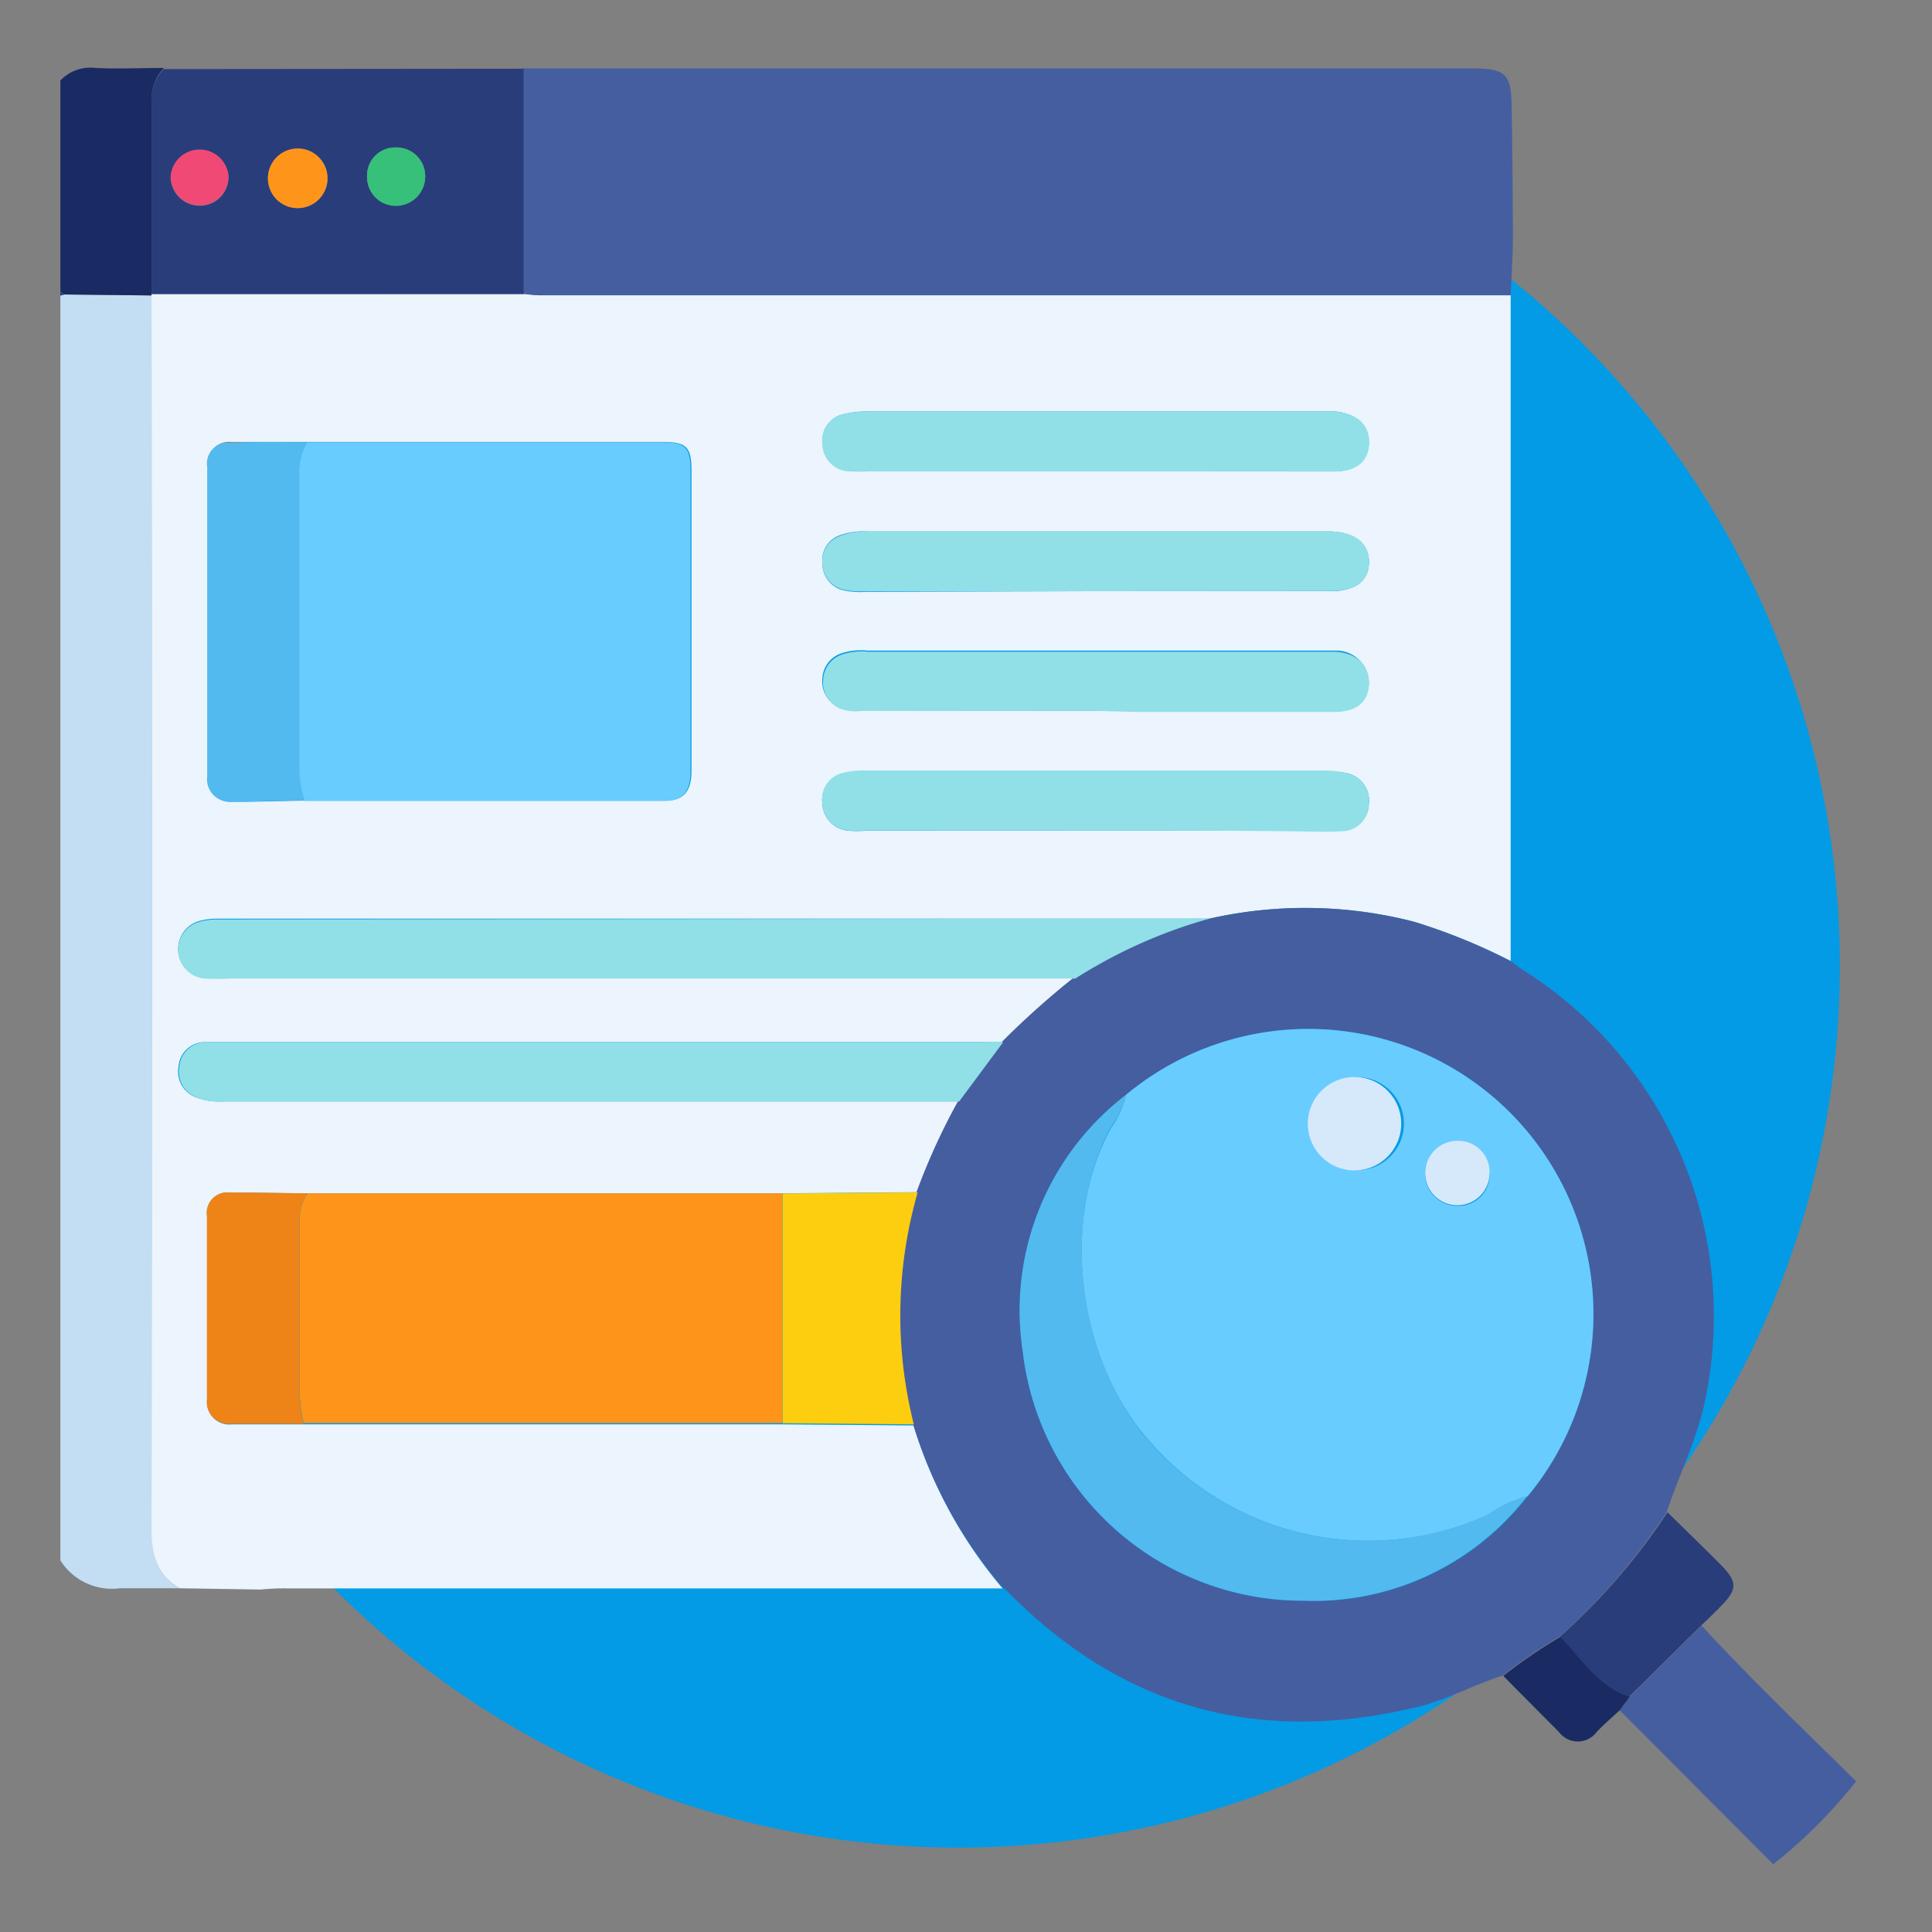 <svg xmlns="http://www.w3.org/2000/svg" width="120" height="120" viewBox="0 0 120 120">
  <rect x="0" y="0" width="120" height="120" fill="#808080" stroke="none"/>
  <g id="img11" transform="translate(-0.48)">
    <rect id="Rectángulo_36217" data-name="Rectángulo 36217" width="120" height="120" transform="translate(0.48)" fill="none"/>
    <circle id="Elipse_6750" data-name="Elipse 6750" cx="54.76" cy="54.76" r="54.76" transform="translate(5.24 5.24)" fill="#039be5"/>
    <g id="Grupo_83985" data-name="Grupo 83985">
      <path id="Trazado_138958" data-name="Trazado 138958" d="M11.64,98.65H7.93a3.79,3.79,0,0,1-3.7-1.73V18.36l.25-.07,5.45.06V95C9.89,96.6,10.23,97.83,11.64,98.65Z" fill="#c3ddf3"/>
      <path id="Trazado_138959" data-name="Trazado 138959" d="M9.93,18.35l-5.45-.06-.25-.18V5A2.56,2.56,0,0,1,6.4,4.22c1.42.07,2.85,0,4.27,0A2.72,2.72,0,0,0,9.92,6.4V18.25Z" fill="#1a2b63"/>
      <path id="Trazado_138960" data-name="Trazado 138960" d="M4.23,18.11l.25.18-.25.07Z" fill="#293d7b"/>
      <path id="Trazado_138961" data-name="Trazado 138961" d="M11.64,98.65C10.23,97.83,9.89,96.6,9.89,95q.07-38.32,0-76.65v-.1H33c.33,0,.65.09,1,.09H94.31V59.69a36.45,36.45,0,0,0-6-2.44,27,27,0,0,0-12.71-.19H13.94a4.06,4.06,0,0,0-1.1.15,1.8,1.8,0,0,0,.33,3.52,14.249,14.249,0,0,0,1.6,0h52.5a52.488,52.488,0,0,0-4.48,4H13.11a1.63,1.63,0,0,0-1.54,1.52,1.7,1.7,0,0,0,1.07,1.9,3.92,3.92,0,0,0,1.7.26H60a40.409,40.409,0,0,0-2.58,5.64l-8.39.07H19.6c-1.61,0-3.22-.05-4.83-.05a1.28,1.28,0,0,0-1.42,1.47v11.4a1.38,1.38,0,0,0,1.54,1.53h34.2l8.14.07a28.34,28.34,0,0,0,5.52,10.12H18.4a14.383,14.383,0,0,0-1.73.07Zm7.78-48.92H41.83c1.21,0,1.6-.71,1.6-1.86V29.28c0-1.52-.29-1.83-1.81-1.83H14.82a1.29,1.29,0,0,0-1.4,1.5V48.23a1.39,1.39,0,0,0,1.5,1.57c1.46.01,2.98-.05,4.5-.07Zm49-5.58H83.37c1.3,0,2.09-.69,2.13-1.74a2.014,2.014,0,0,0-2.08-2H54.36a3.88,3.88,0,0,0-1.59.16,1.72,1.72,0,0,0-1.21,1.56,1.78,1.78,0,0,0,1,1.8,2.86,2.86,0,0,0,1.45.19Zm.16,7.43H83.79a1.67,1.67,0,0,0,1.71-1.63A1.74,1.74,0,0,0,84,48a5.49,5.49,0,0,0-1.22-.08H54.33a5.14,5.14,0,0,0-1.47.14,1.67,1.67,0,0,0-1.3,1.86,1.75,1.75,0,0,0,1.55,1.67,6.3,6.3,0,0,0,1.23,0q7.11,0,14.23-.01Zm-.09-22.3H83.34c1.33,0,2.11-.66,2.16-1.72s-.71-1.86-2.06-2H54.33A5.57,5.57,0,0,0,53,25.7a1.67,1.67,0,0,0-1.42,1.88,1.72,1.72,0,0,0,1.69,1.67,10.06,10.06,0,0,0,1.23,0Zm-.07,7.44H83.15c1.51,0,2.34-.64,2.36-1.77s-.82-1.88-2.37-1.94H54.4a4.32,4.32,0,0,0-1.71.22A1.65,1.65,0,0,0,51.56,35a1.7,1.7,0,0,0,1.38,1.68,5,5,0,0,0,1.35.08Z" fill="#ecf4fd"/>
      <path id="Trazado_138962" data-name="Trazado 138962" d="M75.59,57.06a27,27,0,0,1,12.71.19,36.449,36.449,0,0,1,6,2.44c.27.19.52.4.8.57a25.41,25.41,0,0,1,11.19,27.15c-.53,2.27-1.58,4.33-2.29,6.52a39.17,39.17,0,0,1-6.64,7.72,31.931,31.931,0,0,0-3.56,2.43c-1.88.59-3.6,1.59-5.54,2-9.75,2.3-18.15-.06-25.19-7.22a3.681,3.681,0,0,0-.37-.32,28.34,28.34,0,0,1-5.52-10.12,27.63,27.63,0,0,1,.24-14.41A40.41,40.41,0,0,1,60,68.37l2.74-3.69a52.489,52.489,0,0,1,4.48-4,31.08,31.08,0,0,1,8.37-3.62ZM70.42,68A16.87,16.87,0,0,0,64,83.91,17.51,17.51,0,0,0,81.43,99.43a16.78,16.78,0,0,0,13.93-6.49A17.71,17.71,0,0,0,70.42,68Z" fill="#455ea0"/>
      <path id="Trazado_138963" data-name="Trazado 138963" d="M115.77,110.64a31,31,0,0,1-5.15,5.15l-9.54-9.56.64-.86,4.45-4.4C109.25,104.31,112.53,107.45,115.77,110.64Z" fill="#455ea0"/>
      <path id="Trazado_138964" data-name="Trazado 138964" d="M101.72,105.37l-.64.86c-.48.45-1,.89-1.43,1.35a1.46,1.46,0,0,1-2.34,0c-1.15-1.16-2.31-2.32-3.46-3.49a31.929,31.929,0,0,1,3.56-2.43C98.77,103,99.75,104.75,101.72,105.37Z" fill="#1a2b63"/>
      <path id="Trazado_138965" data-name="Trazado 138965" d="M94.45,14.66c0,1.23-.09,2.45-.14,3.68H33.94c-.33,0-.65-.06-1-.09v-14H92c2,0,2.36.37,2.37,2.38C94.42,9.29,94.44,12,94.45,14.66Z" fill="#455ea0"/>
      <path id="Trazado_138966" data-name="Trazado 138966" d="M33,4.27v14H9.9V6.42a2.72,2.72,0,0,1,.75-2.13ZM20.82,11a1.85,1.85,0,1,0-.93,1.682A1.85,1.85,0,0,0,20.82,11Zm-6.15-.06a1.8,1.8,0,0,0-3.59.08,1.8,1.8,0,0,0,1.84,1.76,1.77,1.77,0,0,0,1.75-1.87ZM26.89,11A1.78,1.78,0,0,0,25.1,9.16a1.74,1.74,0,0,0-1.82,1.77,1.78,1.78,0,0,0,1.77,1.84A1.82,1.82,0,0,0,26.89,11Z" fill="#293d7b"/>
      <path id="Trazado_138967" data-name="Trazado 138967" d="M19.56,27.47h22c1.52,0,1.81.31,1.81,1.83V47.89c0,1.15-.39,1.86-1.6,1.86H19.36a6.26,6.26,0,0,1-.33-2.19q0-9,0-18.06a3.7,3.7,0,0,1,.53-2.03Z" fill="#69ccfe"/>
      <path id="Trazado_138968" data-name="Trazado 138968" d="M19.6,74.12H49.08V88.39H19.33a12.53,12.53,0,0,1-.23-1.71v-11a2.62,2.62,0,0,1,.5-1.56Z" fill="#fe951a"/>
      <path id="Trazado_138969" data-name="Trazado 138969" d="M75.59,57.06a31.08,31.08,0,0,0-8.32,3.72H14.77a14.249,14.249,0,0,1-1.6,0,1.8,1.8,0,0,1-.33-3.52,4.06,4.06,0,0,1,1.1-.15Z" fill="#91dfe7"/>
      <path id="Trazado_138970" data-name="Trazado 138970" d="M62.79,64.73l-2.74,3.69H14.39a3.92,3.92,0,0,1-1.7-.26,1.7,1.7,0,0,1-1.07-1.9,1.63,1.63,0,0,1,1.54-1.52H61.6A5.909,5.909,0,0,1,62.79,64.73Z" fill="#91dfe7"/>
      <path id="Trazado_138971" data-name="Trazado 138971" d="M19.56,27.47a3.7,3.7,0,0,0-.48,2V47.53a6.26,6.26,0,0,0,.33,2.19c-1.52,0-3,.08-4.56.07a1.39,1.39,0,0,1-1.5-1.57V29a1.29,1.29,0,0,1,1.4-1.5C16.36,27.44,18,27.47,19.56,27.47Z" fill="#52baee"/>
      <path id="Trazado_138972" data-name="Trazado 138972" d="M68.41,44.15H54.06A2.86,2.86,0,0,1,52.61,44a1.78,1.78,0,0,1-1-1.8,1.72,1.72,0,0,1,1.21-1.56,3.88,3.88,0,0,1,1.59-.16H83.43c1.32.08,2.11.83,2.08,2s-.83,1.74-2.13,1.74H71.01Z" fill="#91dfe7"/>
      <path id="Trazado_138973" data-name="Trazado 138973" d="M68.57,51.58H54.34a6.3,6.3,0,0,1-1.23,0,1.75,1.75,0,0,1-1.55-1.67A1.67,1.67,0,0,1,52.86,48a5.14,5.14,0,0,1,1.47-.14H82.78A5.49,5.49,0,0,1,84,48a1.74,1.74,0,0,1,1.49,2,1.67,1.67,0,0,1-1.71,1.63c-1.11.07-2.23,0-3.34,0C76.48,51.59,72.52,51.58,68.57,51.58Z" fill="#91dfe7"/>
      <path id="Trazado_138974" data-name="Trazado 138974" d="M68.48,29.28h-14a10.06,10.06,0,0,1-1.23,0,1.72,1.72,0,0,1-1.69-1.67A1.67,1.67,0,0,1,53,25.7a5.57,5.57,0,0,1,1.35-.13H83.46c1.35.12,2.12.85,2.06,2s-.83,1.71-2.16,1.72Z" fill="#91dfe7"/>
      <path id="Trazado_138975" data-name="Trazado 138975" d="M68.41,36.72H54.29a5,5,0,0,1-1.35-.08A1.7,1.7,0,0,1,51.56,35a1.65,1.65,0,0,1,1.13-1.73A4.32,4.32,0,0,1,54.4,33H83.14c1.55.06,2.39.74,2.37,1.94s-.85,1.77-2.36,1.77Z" fill="#91dfe7"/>
      <path id="Trazado_138976" data-name="Trazado 138976" d="M49.09,88.4V74.13l8.39-.07a27.63,27.63,0,0,0-.24,14.41Z" fill="#fdce0f"/>
      <path id="Trazado_138977" data-name="Trazado 138977" d="M19.6,74.12a2.62,2.62,0,0,0-.51,1.61q0,5.49,0,11a12.53,12.53,0,0,0,.23,1.71H14.87a1.38,1.38,0,0,1-1.54-1.53V75.54a1.28,1.28,0,0,1,1.42-1.47C16.38,74.07,18,74.1,19.6,74.12Z" fill="#ee8318"/>
      <path id="Trazado_138978" data-name="Trazado 138978" d="M70.42,68A17.71,17.71,0,0,1,95.36,92.94a7.44,7.44,0,0,0-2.45,1.15,18,18,0,0,1-21.52-5.16c-4-5-5-13.19-1.94-18.8A6,6,0,0,0,70.42,68Zm14.36-1.1a2.89,2.89,0,1,0,2.061.853A2.9,2.9,0,0,0,84.78,66.9Zm8.21,6a2,2,0,1,0-2,2A1.93,1.93,0,0,0,93,72.86Z" fill="#69ccfe"/>
      <path id="Trazado_138979" data-name="Trazado 138979" d="M70.42,68a6,6,0,0,1-1,2.12c-3,5.61-2,13.78,1.94,18.8a18,18,0,0,0,21.52,5.16,7.44,7.44,0,0,1,2.45-1.15A16.78,16.78,0,0,1,81.4,99.42,17.51,17.51,0,0,1,64,83.91,16.87,16.87,0,0,1,70.42,68Z" fill="#52baee"/>
      <path id="Trazado_138980" data-name="Trazado 138980" d="M104.05,93.93c1.1,1.08,2.22,2.16,3.31,3.26s1,1.56,0,2.58c-.39.41-.81.8-1.22,1.2l-4.45,4.4c-2-.62-3-2.39-4.31-3.72A39.17,39.17,0,0,0,104.05,93.93Z" fill="#293d7b"/>
      <path id="Trazado_138981" data-name="Trazado 138981" d="M20.82,11a1.85,1.85,0,1,1-1.8-1.773A1.85,1.85,0,0,1,20.82,11Z" fill="#fe951a"/>
      <path id="Trazado_138982" data-name="Trazado 138982" d="M14.67,10.91a1.77,1.77,0,0,1-1.75,1.84A1.8,1.8,0,0,1,11.08,11a1.8,1.8,0,0,1,3.59-.08Z" fill="#f14976"/>
      <path id="Trazado_138983" data-name="Trazado 138983" d="M26.89,11a1.82,1.82,0,0,1-1.84,1.79,1.78,1.78,0,0,1-1.77-1.84A1.74,1.74,0,0,1,25.1,9.16,1.78,1.78,0,0,1,26.89,11Z" fill="#36c07a"/>
      <path id="Trazado_138984" data-name="Trazado 138984" d="M84.78,66.9a2.9,2.9,0,1,1-2.653,1.4,2.9,2.9,0,0,1,2.653-1.4Z" fill="#d6e9fb"/>
      <path id="Trazado_138985" data-name="Trazado 138985" d="M93,72.86a2,2,0,1,1-2-2,1.94,1.94,0,0,1,2,2Z" fill="#d6e9fb"/>
    </g>
  </g>
</svg>
